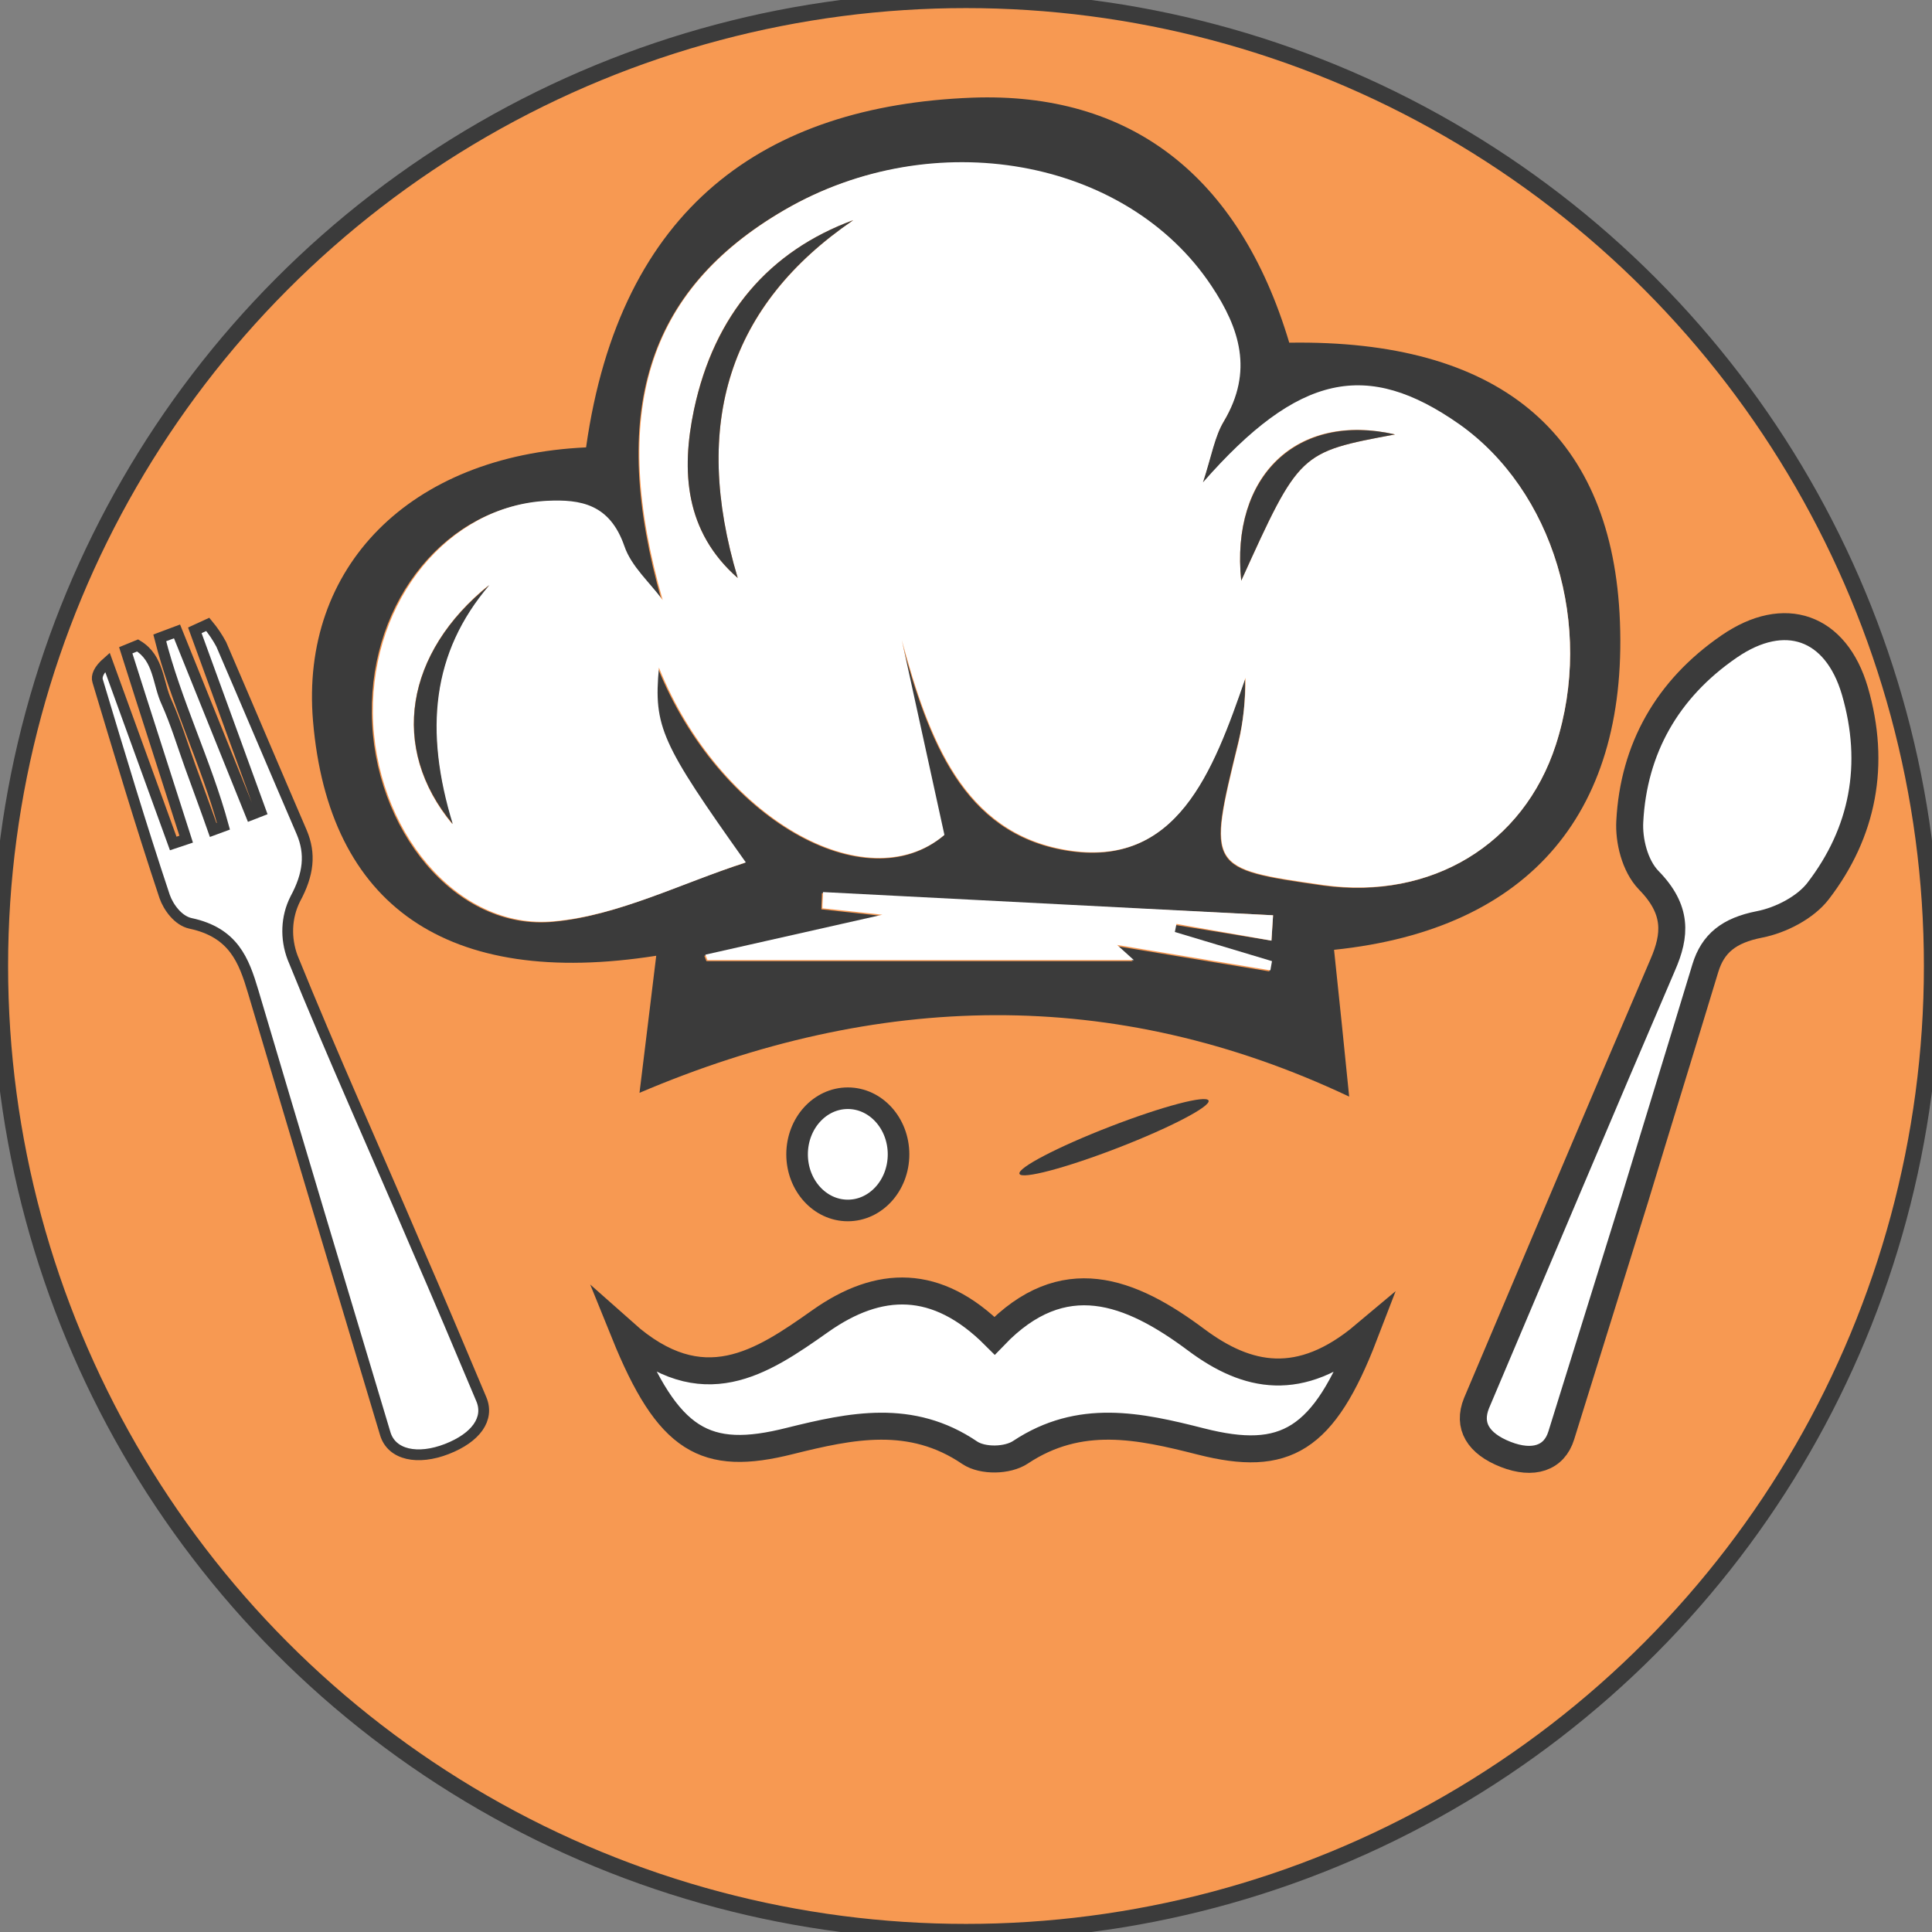 <?xml version="1.0" encoding="utf-8"?>
<!-- Generator: Adobe Illustrator 23.0.1, SVG Export Plug-In . SVG Version: 6.00 Build 0)  -->
<svg version="1.1" id="Layer_1" xmlns="http://www.w3.org/2000/svg" xmlns:xlink="http://www.w3.org/1999/xlink" x="0px" y="0px"
	 viewBox="0 0 358 358" style="enable-background:new 0 0 358 358;" xml:space="preserve">
<rect x="0" y="0" width="358" height="358" fill="#808080" stroke="none"/>
<style type="text/css">
	.st0{fill:#F79952;stroke:#3B3B3B;stroke-width:3;stroke-miterlimit:10;}
	.st1{fill:#FFFFFF;stroke:#3B3B3B;stroke-width:5;stroke-miterlimit:10;}
	.st2{fill:#FFFFFF;stroke:#3B3B3B;stroke-width:2;stroke-miterlimit:10;}
	.st3{fill:#3B3B3B;}
	.st4{fill:#FFFFFF;}
	.st5{fill:#FFFFFF;stroke:#3B3B3B;stroke-width:4;stroke-miterlimit:10;}
</style>
<title>Asset 1</title>
<g>
	<g id="Layer_2-2">
		<circle class="st0" cx="179" cy="179" r="179"/>
		<path class="st1" d="M303,222c-4.6,14.7-9.1,29.3-13.7,44c-1.3,4.2-5.2,5.5-10.3,3.5s-7.1-5.3-5.4-9.5
			c11.5-27.1,22.9-54.2,34.5-81.2c2.4-5.5,2.8-10.2-2.6-15.7c-2.6-2.7-3.7-7.4-3.5-10.9c0.7-13.4,6.9-24.5,18.4-32.4
			c10.3-7.1,19.8-3.7,23.3,8.2c4,13.7,1.5,26.3-6.8,37.1c-2.3,3-6.8,5.4-10.9,6.2c-5.6,1.1-8.6,3.5-10,8.1
			C311.7,193.6,307.3,207.8,303,222L303,222z"/>
		<path class="st2" d="M38.5,115.7c1,1.2,1.8,2.4,2.5,3.7c5,11.6,9.9,23.2,14.9,34.8c1.7,4,1.3,7.8-1.2,12.4
			c-1.7,3.4-1.8,7.3-0.5,10.8c7.3,18,15.3,35.7,22.9,53.5c4.1,9.4,8.1,18.9,12.1,28.4c1.5,3.6-1,7.1-6.4,9.2s-10.2,1.1-11.4-2.8
			c-8.2-27.3-16.4-54.7-24.5-82c-1.7-5.7-3.6-10.9-11.6-12.6c-2.3-0.5-4.1-3-4.8-5c-4.4-13.2-8.4-26.6-12.4-39.9
			c-0.3-0.9,0.2-2.1,1.8-3.5l12.2,33.6l2.4-0.8c-3.7-11.6-7.5-23.3-11.2-35l2.2-0.9c4,2.4,3.7,7,5.4,10.6c1.7,3.8,2.9,7.8,4.3,11.7
			s2.9,7.9,4.3,11.9l1.9-0.7c-3.2-11.8-8.8-23-11.8-34.9l3.2-1.2l13.7,34l1.8-0.7l-12.2-33.5L38.5,115.7z"/>
		<path class="st3" d="M300.1,113.6c2,36.5-16.3,58.6-52.9,62.4c1,9.4,1.9,18.2,2.8,27.2c-43.6-20.6-87.6-19.4-131.5-0.7
			c1-8,2-16.5,3.1-25.4c-38.8,6.1-60.7-9.3-63.6-43.5c-2.4-28.5,17.9-49.2,50.6-50.7c6.3-44.6,33.2-63.3,71.5-64.8
			c29.2-1.1,49.5,14.3,58.8,45.4C277.5,62.9,298.2,80,300.1,113.6z M288.3,138c7.1-22-0.5-47.1-17.9-59.3
			c-17.1-12-29.7-9.4-47.6,10.9c1.6-4.9,2.2-8.6,3.9-11.4c5.4-9.2,2.8-17.3-2.3-25C208.5,29.3,172.7,23,145.2,39
			c-25.6,14.9-32.4,37.6-22.6,72.3c-2.4-3.3-5.8-6.2-7.1-10c-2.7-7.8-8.1-8.7-14.3-8.4c-18.3,0.9-32.6,18.2-32.3,39.3
			c0.2,21.4,15.5,40.4,33.7,38.6c11.9-1.1,23.4-7.1,35.4-10.9c-15.7-22.1-17.1-25.1-16.1-36.1c11.3,27.9,38.5,43.3,53,31
			c-2.7-12.3-5.3-24.2-7.9-36.1c5,18.4,11.4,35.7,30.5,38.9c20.5,3.4,27.2-14.5,33.2-31.9c0.1,4-0.3,8.1-1.3,12
			c-5.7,23.3-5.7,23.3,15.8,26.4C265.2,166.8,282.3,156.5,288.3,138z M235.6,174.3c0.1-1.6,0.2-3.1,0.3-4.7l-83.6-4.1
			c0,1-0.1,2-0.1,3l11.1,1.2l-32.8,7.4l0.4,1h79l-3.1-2.8l28.4,4.7l0.3-1.7l-18-5.4c0.1-0.5,0.2-1,0.3-1.5L235.6,174.3z"/>
		<path class="st4" d="M270.4,78.6c17.4,12.3,25,37.4,17.9,59.4c-6,18.5-23.1,28.8-43,26c-21.6-3.1-21.5-3.1-15.8-26.4
			c0.9-3.9,1.3-8,1.3-12c-6,17.4-12.7,35.4-33.2,31.9c-19.1-3.2-25.5-20.6-30.5-38.9c2.6,11.9,5.2,23.8,7.9,36.1
			c-14.5,12.3-41.7-3.1-52.9-31c-1,11,0.4,14,16.1,36.1c-12,3.9-23.5,9.8-35.4,10.9c-18.2,1.8-33.5-17.2-33.7-38.6
			c-0.2-21,14.1-38.4,32.3-39.3c6.2-0.3,11.6,0.6,14.3,8.4c1.3,3.8,4.7,6.7,7.1,10c-9.9-34.7-3-57.4,22.6-72.3
			c27.5-16,63.3-9.7,79.1,14.1c5.2,7.8,7.8,15.8,2.3,25c-1.7,2.8-2.3,6.5-3.9,11.4C240.6,69.2,253.3,66.6,270.4,78.6z M258.5,80.5
			c-18.2-4.2-30.5,7.6-28.5,27.1C240.8,83.8,240.8,83.8,258.5,80.5z M158.1,40.8c-15.5,5.7-25.8,17.4-29.5,35.1
			c-2.4,11.4-1.7,22.6,8.1,31.2C128.1,78.5,135.1,56.6,158.1,40.8z M83.8,152.7c-5.2-17.3-3.9-31.8,6.8-44.3
			C75.1,120.9,72.1,138.6,83.8,152.7z"/>
		<path class="st3" d="M230,107.6c-2-19.4,10.4-31.2,28.5-27.1C240.8,83.8,240.8,83.8,230,107.6z"/>
		<path class="st1" d="M221.7,248.3c9.4,7,19.2,9.1,31.1-0.9c-7.5,19.5-14.6,23.7-30.3,19.7c-11.4-2.9-22.4-5.3-33.4,2
			c-2.4,1.6-7,1.7-9.4,0.1c-10.9-7.4-22-5-33.3-2.2c-15.8,4-22.6,0-30.7-20c14.5,12.9,25.4,5.5,36.3-2.2s21.6-8,32.3,2.7
			C197,234.3,209.4,239.1,221.7,248.3z"/>
		<path class="st4" d="M235.9,169.6c-0.1,1.6-0.2,3.1-0.3,4.7l-17.6-3.1c-0.1,0.5-0.2,1-0.3,1.5l18,5.4l-0.3,1.7l-28.4-4.7l3.1,2.8
			h-79l-0.4-1l32.8-7.4l-11.1-1.2c0-1,0.1-2,0.1-3L235.9,169.6z"/>
		<path class="st3" d="M128.6,75.9c3.8-17.7,14-29.4,29.5-35.1c-23,15.7-30,37.6-21.4,66.3C126.9,98.5,126.2,87.3,128.6,75.9z"/>
		<path class="st3" d="M90.7,108.4c-10.7,12.5-12.1,27-6.8,44.3C72.1,138.6,75.1,120.9,90.7,108.4z"/>
		
			<ellipse transform="matrix(0.932 -0.361 0.361 0.932 -62.186 88.936)" class="st3" cx="206.6" cy="210.7" rx="18.8" ry="2.1"/>
		<ellipse class="st5" cx="157.1" cy="213.9" rx="9.4" ry="10.4"/>
	</g>
</g>
</svg>
